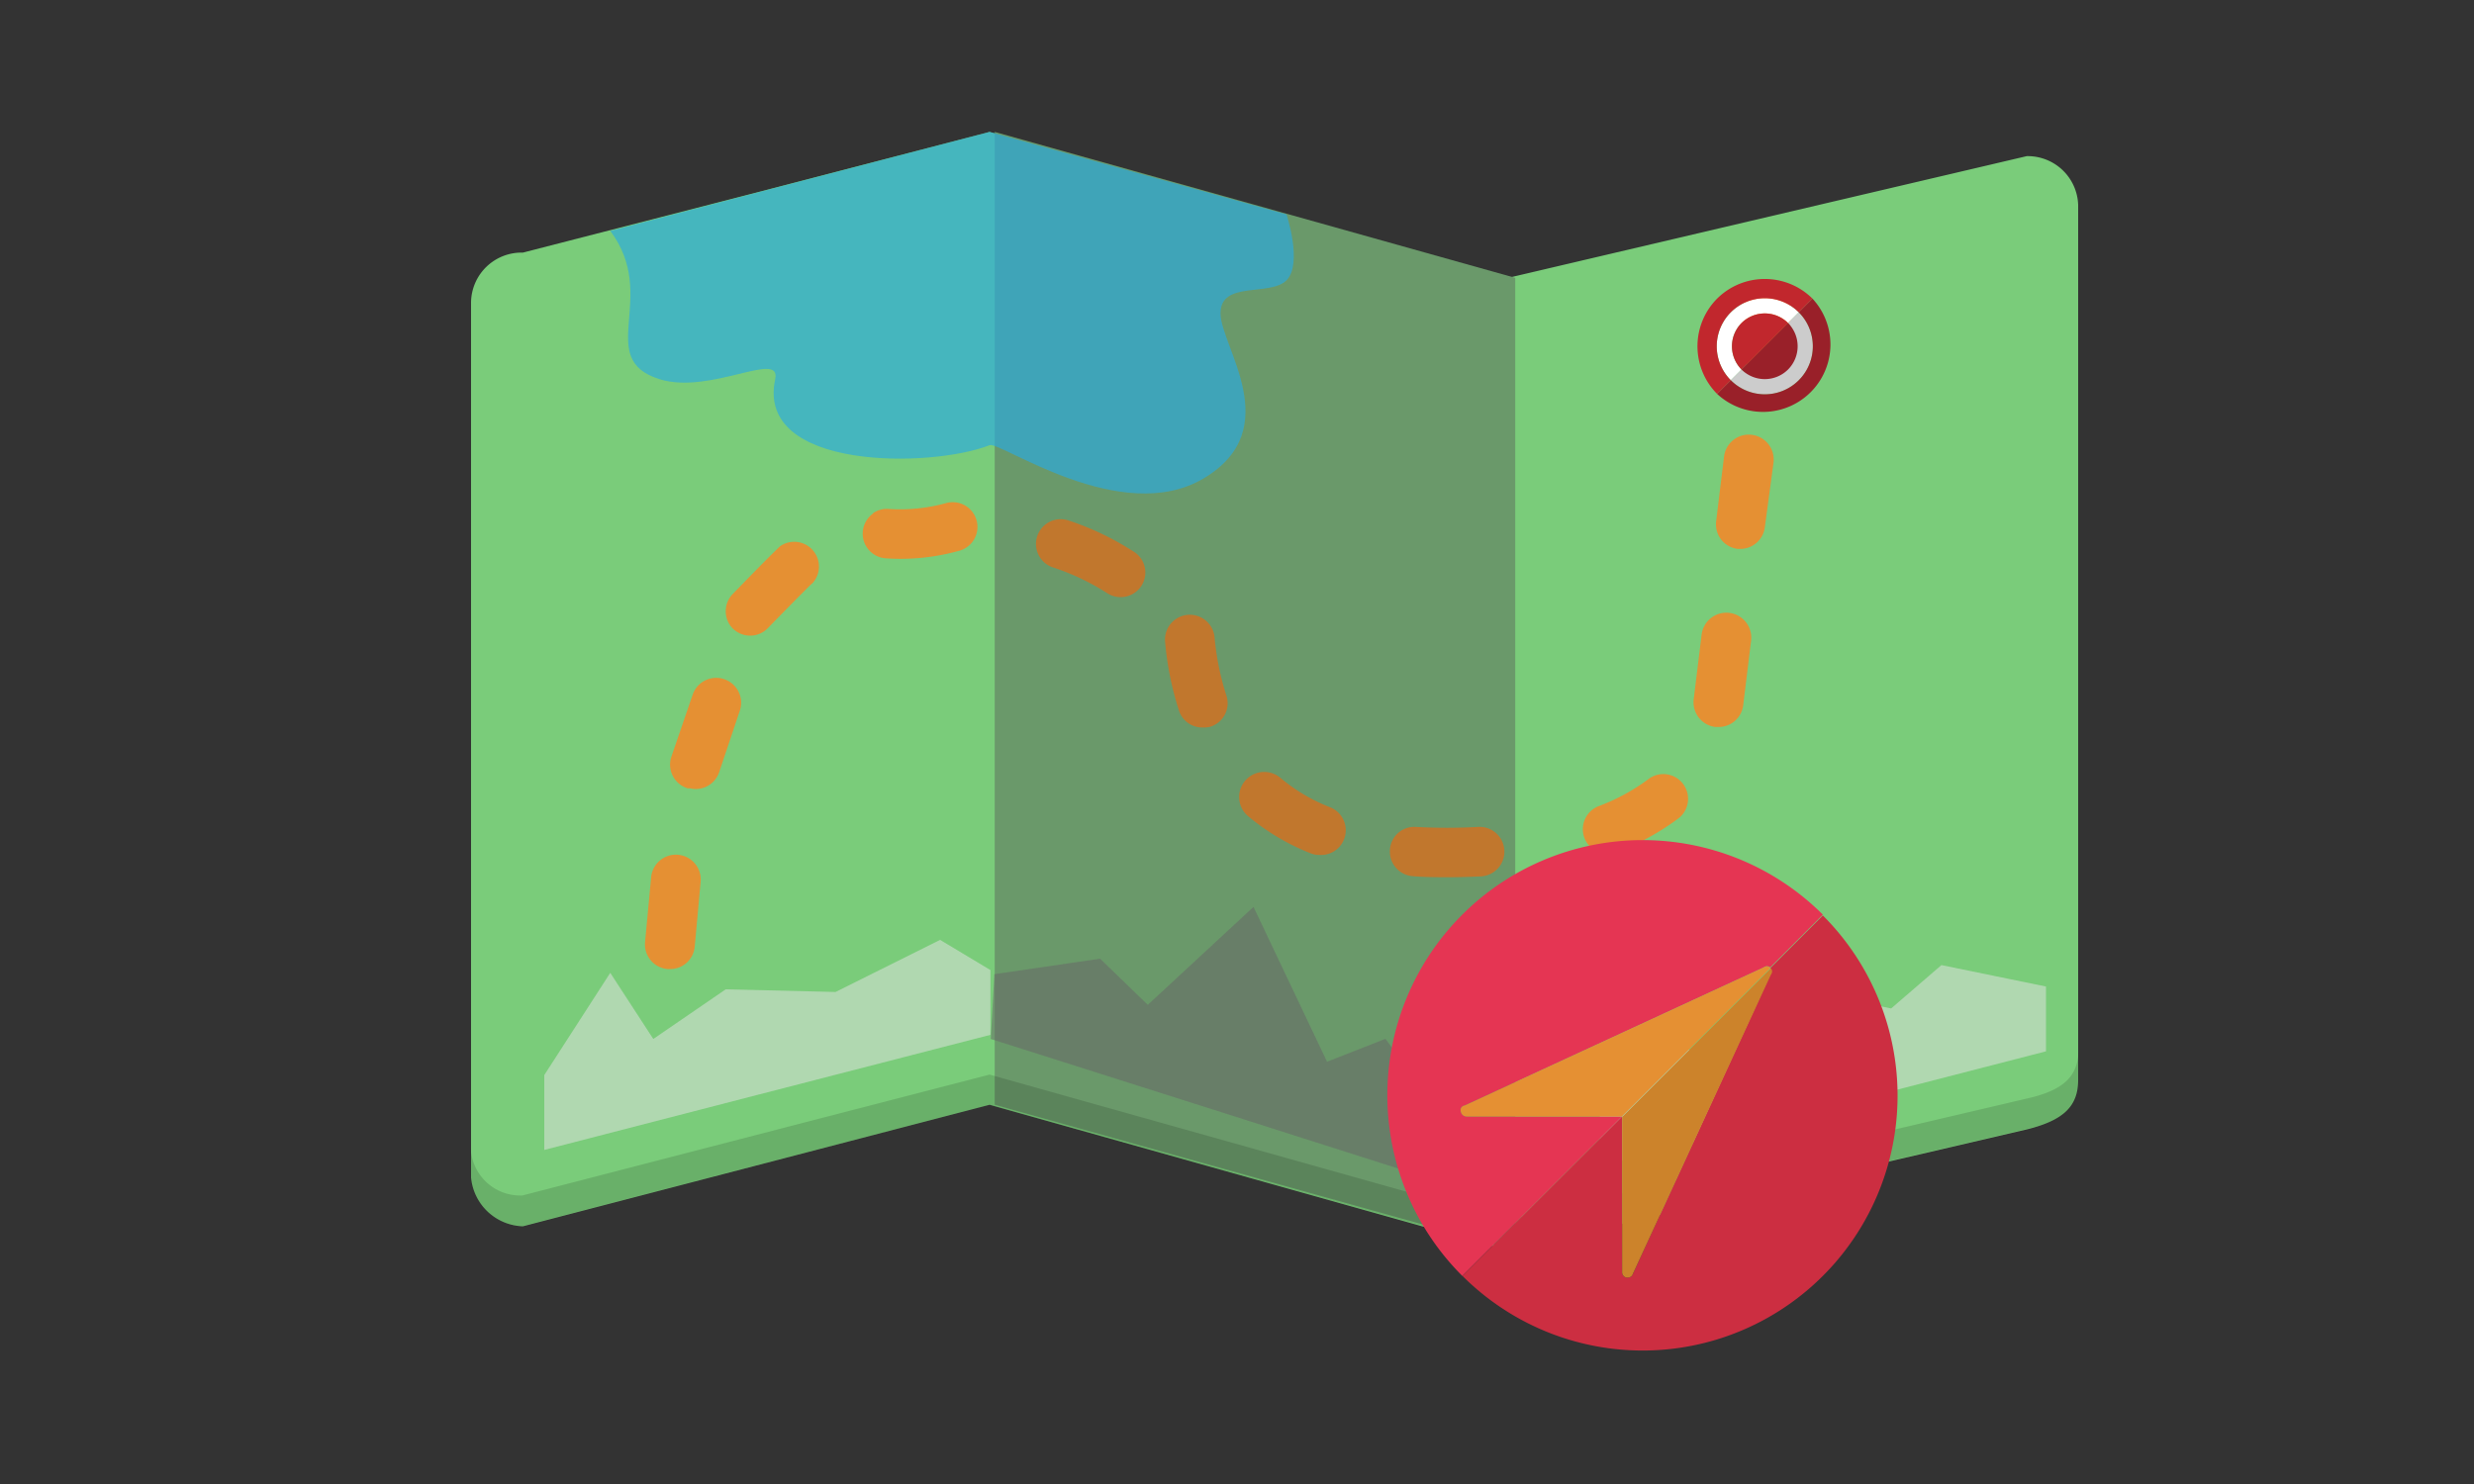 <svg xmlns="http://www.w3.org/2000/svg" viewBox="0 0 150 90"><rect x="0" y="0" width="150" height="90" fill="#333333" stroke="none"/><defs><style>.a{fill:#7acc7a;}.b{fill:#6a996a;}.c{fill:#e59033;}.d{fill:#c1772d;}.e{opacity:0.14;}.f{opacity:0.52;}.g{fill:#e2e2e2;}.h{fill:#666;}.i{fill:#e53553;}.j{fill:#cc2e41;}.k{fill:#cc832b;}.l{fill:#29abe2;opacity:0.65;}.m{fill:#fff;}.n{fill:#ccc;}.o{fill:#992029;}.p{fill:#c1272d;}</style></defs><title>map_green</title><path class="a" d="M126,65.5c0,1.63-.93,2.46-3.14,3L91.42,75.83,60,67l-28.3,7.37a3.26,3.26,0,0,1-3.14-2.95V18.32a3.06,3.06,0,0,1,3.14-3L46,11.64,60,8l31.44,8.85,31.44-7.38A3.06,3.06,0,0,1,126,12.42Z"/><path class="b" d="M91.87,75.83,60.31,67V8l31.56,8.85v59Z"/><path class="c" d="M40.61,58.77h-.14a1.5,1.5,0,0,1-1.36-1.63l.37-3.94a1.5,1.5,0,0,1,3,.28l-.36,3.94A1.49,1.49,0,0,1,40.61,58.77Z"/><path class="d" d="M87.82,53.2c-.7,0-1.41,0-2.14-.06a1.5,1.5,0,0,1-1.41-1.58,1.48,1.48,0,0,1,1.58-1.41,33.83,33.83,0,0,0,3.77,0,1.5,1.5,0,0,1,.18,3C89.16,53.18,88.5,53.2,87.82,53.2Z"/><path class="d" d="M80,51.85a1.36,1.36,0,0,1-.56-.11,13.8,13.8,0,0,1-3.79-2.26,1.5,1.5,0,0,1,2-2.29,10.68,10.68,0,0,0,3,1.77A1.5,1.5,0,0,1,80,51.85Z"/><path class="c" d="M97.46,51.79a1.5,1.5,0,0,1-.53-2.9A12.2,12.2,0,0,0,100,47.21a1.5,1.5,0,0,1,1.82,2.38A15.26,15.26,0,0,1,98,51.69,1.47,1.47,0,0,1,97.46,51.79Z"/><path class="c" d="M41.83,47.81l-.13,0a1.5,1.5,0,0,1-1-1.9L42,42.12a1.5,1.5,0,0,1,2.85,1l-1.26,3.75A1.5,1.5,0,0,1,41.83,47.81Z"/><path class="d" d="M72.91,44.12a1.48,1.48,0,0,1-1.42-1,18.86,18.86,0,0,1-.85-4.19,1.5,1.5,0,1,1,3-.28,16.21,16.21,0,0,0,.72,3.54,1.49,1.49,0,0,1-1,1.89A1.55,1.55,0,0,1,72.91,44.12Z"/><path class="c" d="M104.22,44.09H104a1.51,1.51,0,0,1-1.31-1.68l.48-3.92a1.5,1.5,0,0,1,3,.36l-.48,3.93A1.5,1.5,0,0,1,104.22,44.09Z"/><path class="c" d="M44.56,38.23l-.12-.1a1.5,1.5,0,0,1,0-2.12c1.05-1.08,1.88-1.93,2.4-2.44l.44-.43a1.5,1.5,0,0,1,2,2.21c-.13.11-.25.23-.37.35-.51.51-1.33,1.34-2.36,2.4A1.49,1.49,0,0,1,44.56,38.23Z"/><path class="d" d="M69.21,35.52v0a1.5,1.5,0,0,1-2.07.46l-.24-.15a14.26,14.26,0,0,0-3-1.4,1.5,1.5,0,1,1,.93-2.85,17,17,0,0,1,3.61,1.69l.29.18A1.49,1.49,0,0,1,69.21,35.52Z"/><path class="c" d="M105.54,33.29h-.18a1.5,1.5,0,0,1-1.31-1.67l.48-3.93a1.5,1.5,0,0,1,3,.36L107,32A1.5,1.5,0,0,1,105.54,33.29Z"/><path class="c" d="M52.91,31.14a1.45,1.45,0,0,1,1-.27,10.52,10.52,0,0,0,3.42-.35,1.5,1.5,0,1,1,.76,2.9,13.19,13.19,0,0,1-4.4.44,1.5,1.5,0,0,1-.75-2.72Z"/><path class="c" d="M106.87,22.44h-.19a1.5,1.5,0,0,1-1.3-1.67l.24-2a1.5,1.5,0,1,1,3,.37l-.25,2A1.49,1.49,0,0,1,106.87,22.44Z"/><path class="e" d="M122.86,66.63,91.42,74,60,65.17,31.68,72.5a3,3,0,0,1-3.14-2.93v1.85a3.26,3.26,0,0,0,3.14,2.94L60,67l31.44,8.81,31.44-7.34c2.21-.49,3.14-1.32,3.14-2.93V63.7C126,65.31,125.07,66.14,122.86,66.63Z"/><g class="f"><polygon class="g" points="45.89 66.41 60.05 62.76 60.05 58.83 57 57 50.66 60.16 44 60 39.61 63.01 37 59 33 65.2 33 69.74 45.89 66.41"/></g><g class="f"><polygon class="h" points="74.01 67.44 60.07 63.01 60.29 59.08 66.7 58.14 69.59 60.94 76 55 80.46 64.39 84 63 86.94 66.95 86.69 71.48 74.01 67.44"/></g><g class="f"><polygon class="g" points="109.89 67.41 124.05 63.76 124.05 59.83 117.71 58.53 114.66 61.16 107.92 59.76 103.61 64.01 100.21 63.05 97 66.2 97 70.74 109.89 67.41"/></g><path class="i" d="M88.93,67.71a.35.35,0,0,1-.35-.27.28.28,0,0,1,.22-.39l18.14-8.38a.3.3,0,0,1,.39,0h0l3.19-3.2h0A15.46,15.46,0,0,0,88.66,77.38h0l9.68-9.67Z"/><path class="j" d="M110.52,77.38a15.45,15.45,0,0,0,0-21.86l-3.19,3.2a.3.3,0,0,1,0,.39L99,77.26a.31.31,0,0,1-.3.22h-.09a.33.33,0,0,1-.26-.35V67.71h0l-9.68,9.67A15.45,15.45,0,0,0,110.52,77.38Z"/><path class="k" d="M98.35,67.71v9.42a.33.33,0,0,0,.26.35h.09a.31.31,0,0,0,.3-.22l8.37-18.15a.3.3,0,0,0,0-.39l-9,9Z"/><path class="c" d="M106.94,58.67,88.8,67.05a.28.28,0,0,0-.22.39.35.35,0,0,0,.35.27h9.41l9-9h0A.3.3,0,0,0,106.94,58.67Z"/><path class="l" d="M37,14c3,4-1,7.76,3,9,3.06.95,7.39-1.8,7,0-1.2,5.55,9.47,5.39,13,4,.64-.25,8,5,13,2s1-8,1-10,3-1,4-2,0-4,0-4L60,8,37,14Z"/><path class="m" d="M105.59,19.59a2,2,0,0,1,2.82,0l.65-.65a2.91,2.91,0,0,0-4.12,4.12l.65-.65A2,2,0,0,1,105.59,19.59Z"/><path class="n" d="M109.06,23.06a2.91,2.91,0,0,0,0-4.12l-.65.65a2,2,0,0,1-2.82,2.82l-.65.65A2.91,2.91,0,0,0,109.06,23.06Z"/><path class="o" d="M109.89,18.11l-.42.42-.41.41a2.91,2.91,0,0,1-4.12,4.12l-.41.41-.42.42a4.09,4.09,0,0,0,5.78-5.78Z"/><path class="p" d="M104.11,18.11a4.1,4.1,0,0,0,0,5.78l.42-.42.41-.41a2.91,2.91,0,0,1,4.12-4.12l.41-.41.42-.42A4.1,4.1,0,0,0,104.11,18.11Z"/><path class="p" d="M105.59,19.59a2,2,0,0,0,0,2.82l2.82-2.82A2,2,0,0,0,105.59,19.59Z"/><path class="o" d="M108.41,22.41a2,2,0,0,0,0-2.82l-2.82,2.82A2,2,0,0,0,108.41,22.41Z"/></svg>